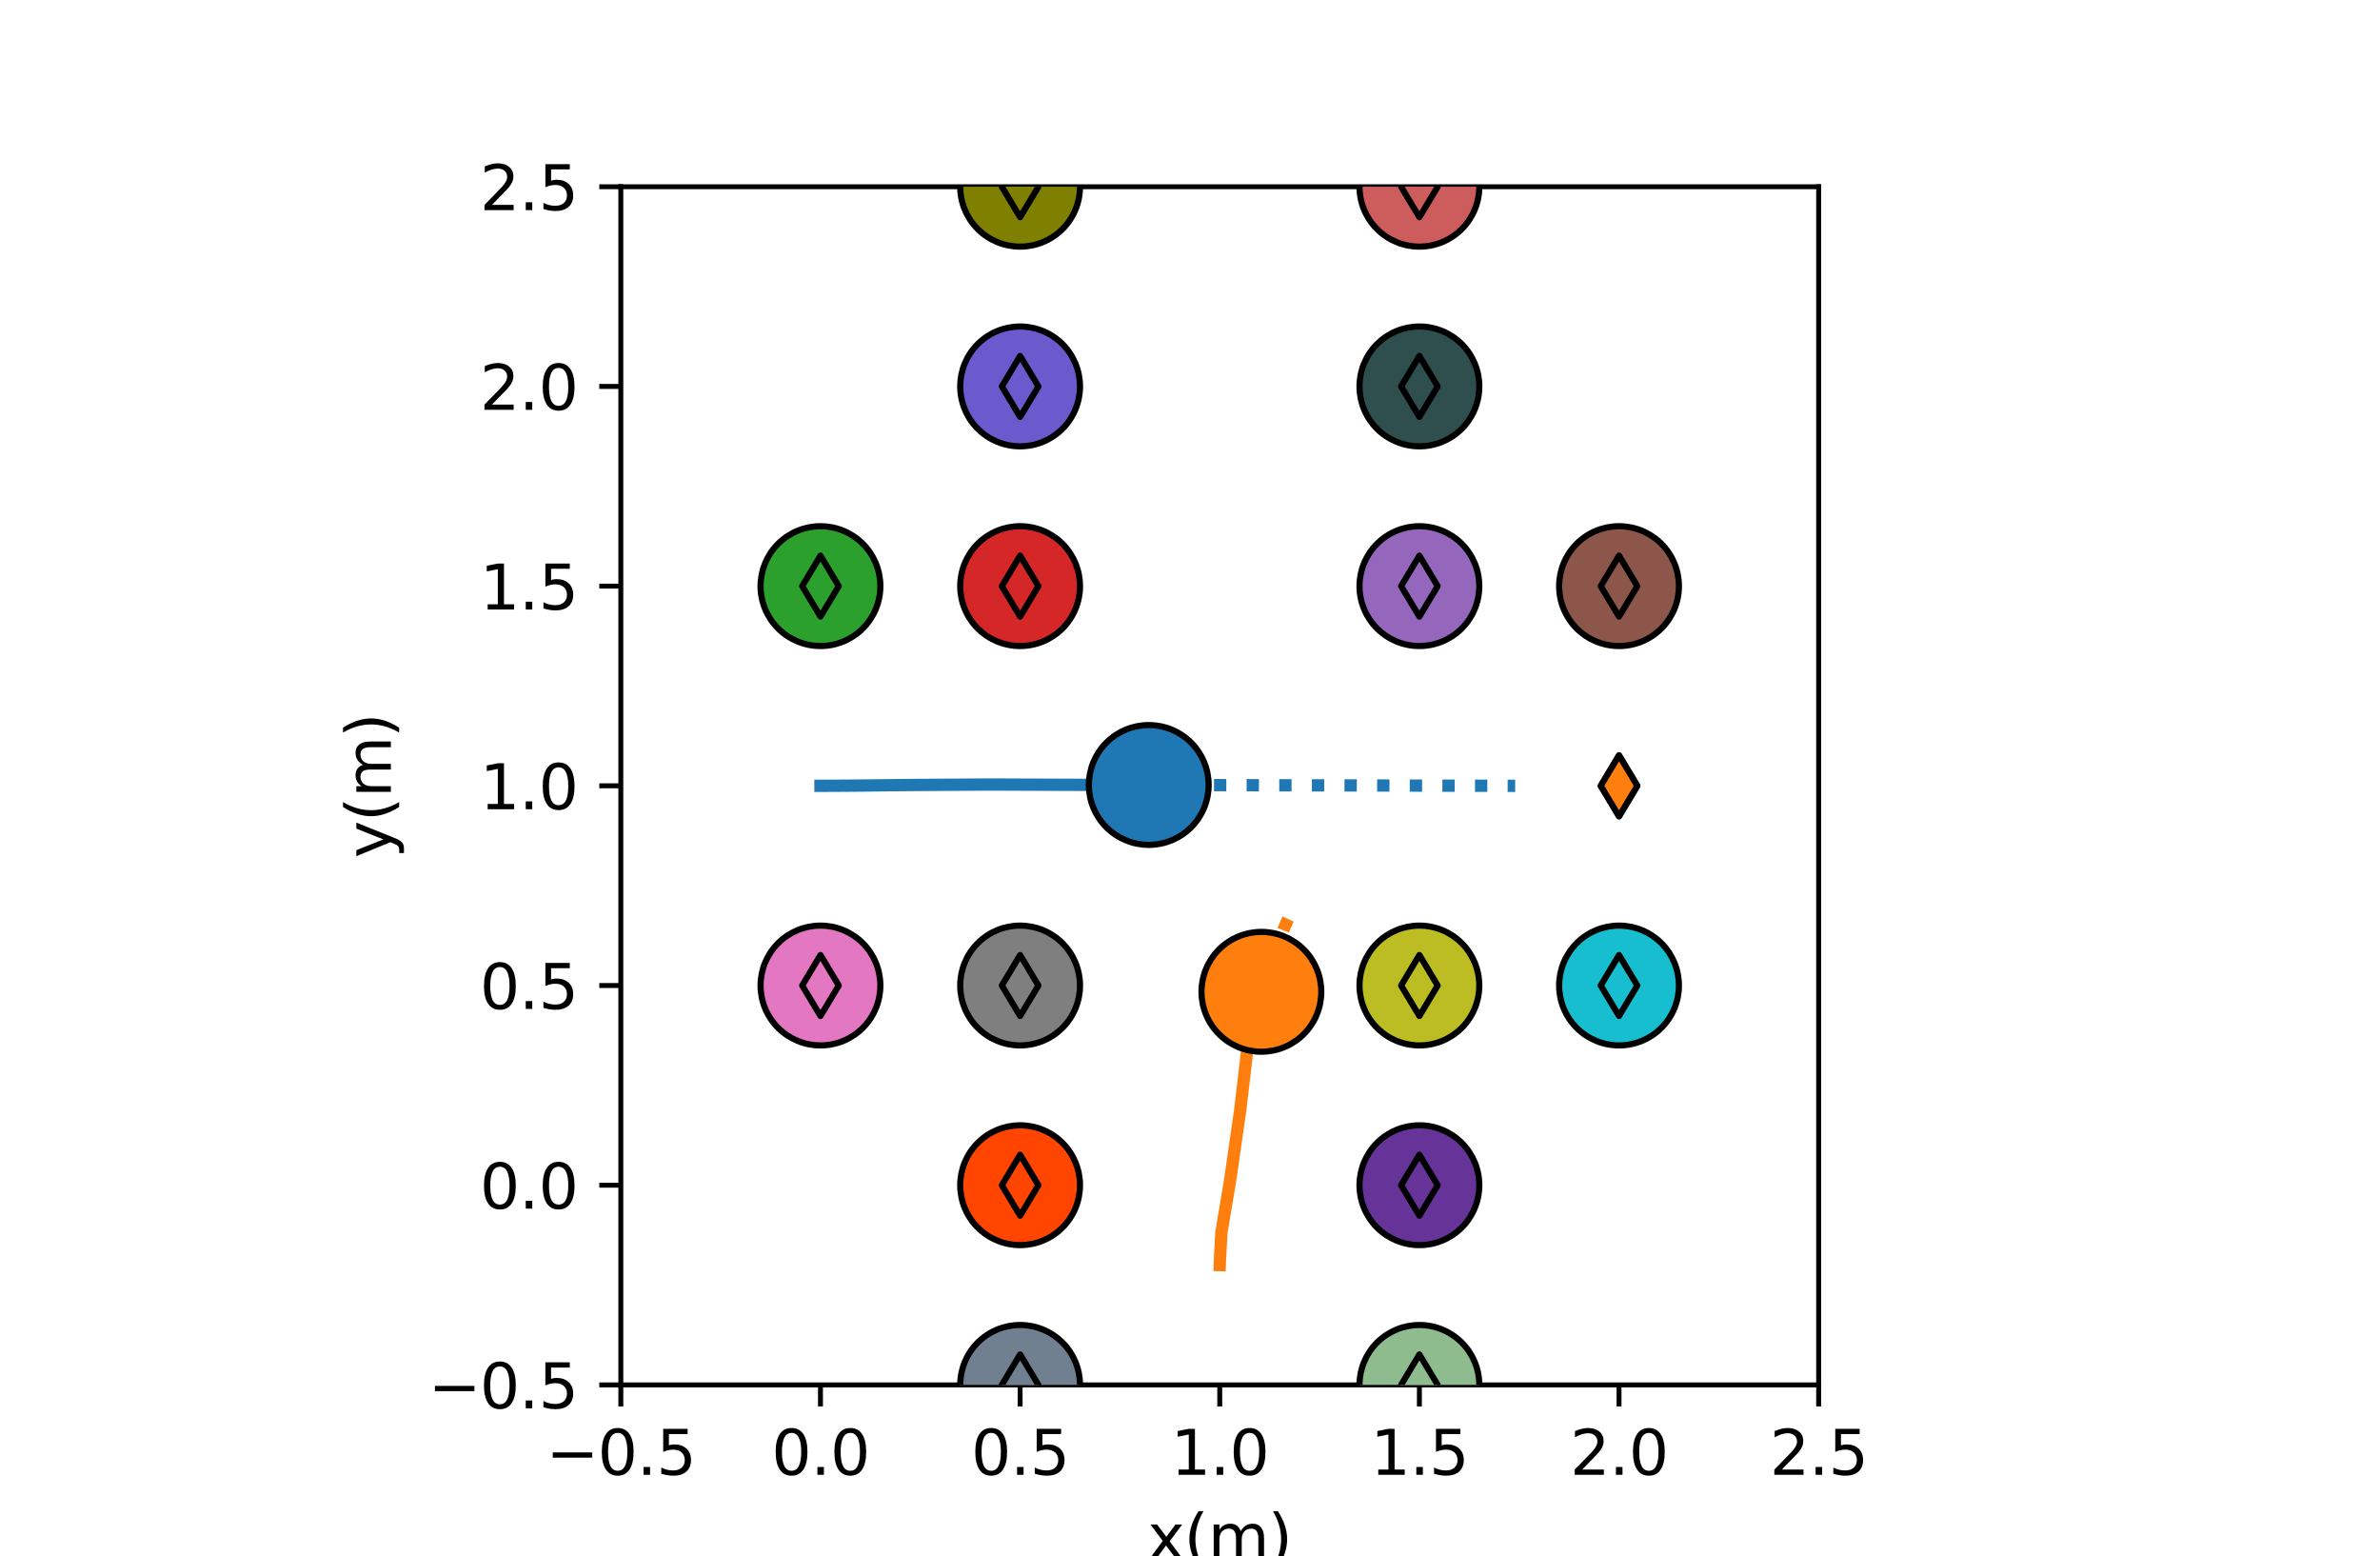 <?xml version="1.0" encoding="utf-8" standalone="no"?>
<!DOCTYPE svg PUBLIC "-//W3C//DTD SVG 1.1//EN"
  "http://www.w3.org/Graphics/SVG/1.1/DTD/svg11.dtd">
<svg xmlns:xlink="http://www.w3.org/1999/xlink" width="386.64pt" height="252.72pt" viewBox="0 0 386.64 252.72" xmlns="http://www.w3.org/2000/svg" version="1.1">
 <defs>
  <style type="text/css">*{stroke-linejoin: round; stroke-linecap: butt}</style>
 </defs>
 <g id="figure_1">
  <g id="patch_1">
   <path d="M 0 252.72 
L 386.64 252.72 
L 386.64 0 
L 0 0 
z
" style="fill: #ffffff"/>
  </g>
  <g id="axes_1">
   <g id="patch_2">
    <path d="M 100.856 224.921 
L 295.45 224.921 
L 295.45 30.326 
L 100.856 30.326 
z
" style="fill: #ffffff"/>
   </g>
   <g id="matplotlib.axis_1">
    <g id="xtick_1">
     <g id="line2d_1">
      <defs>
       <path id="m0cb7624e05" d="M 0 0 
L 0 3.5 
" style="stroke: #000000; stroke-width: 0.8"/>
      </defs>
      <g>
       <use xlink:href="#m0cb7624e05" x="100.856" y="224.921" style="stroke: #000000; stroke-width: 0.8"/>
      </g>
     </g>
     <g id="text_1">
      <!-- −0.5 -->
      <g transform="translate(88.714 239.519) scale(0.1 -0.1)">
       <defs>
        <path id="DejaVuSans-2212" d="M 678 2272 
L 4684 2272 
L 4684 1741 
L 678 1741 
L 678 2272 
z
" transform="scale(0.016)"/>
        <path id="DejaVuSans-30" d="M 2034 4250 
Q 1547 4250 1301 3770 
Q 1056 3291 1056 2328 
Q 1056 1369 1301 889 
Q 1547 409 2034 409 
Q 2525 409 2770 889 
Q 3016 1369 3016 2328 
Q 3016 3291 2770 3770 
Q 2525 4250 2034 4250 
z
M 2034 4750 
Q 2819 4750 3233 4129 
Q 3647 3509 3647 2328 
Q 3647 1150 3233 529 
Q 2819 -91 2034 -91 
Q 1250 -91 836 529 
Q 422 1150 422 2328 
Q 422 3509 836 4129 
Q 1250 4750 2034 4750 
z
" transform="scale(0.016)"/>
        <path id="DejaVuSans-2e" d="M 684 794 
L 1344 794 
L 1344 0 
L 684 0 
L 684 794 
z
" transform="scale(0.016)"/>
        <path id="DejaVuSans-35" d="M 691 4666 
L 3169 4666 
L 3169 4134 
L 1269 4134 
L 1269 2991 
Q 1406 3038 1543 3061 
Q 1681 3084 1819 3084 
Q 2600 3084 3056 2656 
Q 3513 2228 3513 1497 
Q 3513 744 3044 326 
Q 2575 -91 1722 -91 
Q 1428 -91 1123 -41 
Q 819 9 494 109 
L 494 744 
Q 775 591 1075 516 
Q 1375 441 1709 441 
Q 2250 441 2565 725 
Q 2881 1009 2881 1497 
Q 2881 1984 2565 2268 
Q 2250 2553 1709 2553 
Q 1456 2553 1204 2497 
Q 953 2441 691 2322 
L 691 4666 
z
" transform="scale(0.016)"/>
       </defs>
       <use xlink:href="#DejaVuSans-2212"/>
       <use xlink:href="#DejaVuSans-30" x="83.789"/>
       <use xlink:href="#DejaVuSans-2e" x="147.412"/>
       <use xlink:href="#DejaVuSans-35" x="179.199"/>
      </g>
     </g>
    </g>
    <g id="xtick_2">
     <g id="line2d_2">
      <g>
       <use xlink:href="#m0cb7624e05" x="133.288" y="224.921" style="stroke: #000000; stroke-width: 0.8"/>
      </g>
     </g>
     <g id="text_2">
      <!-- 0.0 -->
      <g transform="translate(125.337 239.519) scale(0.1 -0.1)">
       <use xlink:href="#DejaVuSans-30"/>
       <use xlink:href="#DejaVuSans-2e" x="63.623"/>
       <use xlink:href="#DejaVuSans-30" x="95.41"/>
      </g>
     </g>
    </g>
    <g id="xtick_3">
     <g id="line2d_3">
      <g>
       <use xlink:href="#m0cb7624e05" x="165.721" y="224.921" style="stroke: #000000; stroke-width: 0.8"/>
      </g>
     </g>
     <g id="text_3">
      <!-- 0.5 -->
      <g transform="translate(157.769 239.519) scale(0.1 -0.1)">
       <use xlink:href="#DejaVuSans-30"/>
       <use xlink:href="#DejaVuSans-2e" x="63.623"/>
       <use xlink:href="#DejaVuSans-35" x="95.41"/>
      </g>
     </g>
    </g>
    <g id="xtick_4">
     <g id="line2d_4">
      <g>
       <use xlink:href="#m0cb7624e05" x="198.153" y="224.921" style="stroke: #000000; stroke-width: 0.8"/>
      </g>
     </g>
     <g id="text_4">
      <!-- 1.0 -->
      <g transform="translate(190.201 239.519) scale(0.1 -0.1)">
       <defs>
        <path id="DejaVuSans-31" d="M 794 531 
L 1825 531 
L 1825 4091 
L 703 3866 
L 703 4441 
L 1819 4666 
L 2450 4666 
L 2450 531 
L 3481 531 
L 3481 0 
L 794 0 
L 794 531 
z
" transform="scale(0.016)"/>
       </defs>
       <use xlink:href="#DejaVuSans-31"/>
       <use xlink:href="#DejaVuSans-2e" x="63.623"/>
       <use xlink:href="#DejaVuSans-30" x="95.41"/>
      </g>
     </g>
    </g>
    <g id="xtick_5">
     <g id="line2d_5">
      <g>
       <use xlink:href="#m0cb7624e05" x="230.585" y="224.921" style="stroke: #000000; stroke-width: 0.8"/>
      </g>
     </g>
     <g id="text_5">
      <!-- 1.5 -->
      <g transform="translate(222.634 239.519) scale(0.1 -0.1)">
       <use xlink:href="#DejaVuSans-31"/>
       <use xlink:href="#DejaVuSans-2e" x="63.623"/>
       <use xlink:href="#DejaVuSans-35" x="95.41"/>
      </g>
     </g>
    </g>
    <g id="xtick_6">
     <g id="line2d_6">
      <g>
       <use xlink:href="#m0cb7624e05" x="263.018" y="224.921" style="stroke: #000000; stroke-width: 0.8"/>
      </g>
     </g>
     <g id="text_6">
      <!-- 2.0 -->
      <g transform="translate(255.066 239.519) scale(0.1 -0.1)">
       <defs>
        <path id="DejaVuSans-32" d="M 1228 531 
L 3431 531 
L 3431 0 
L 469 0 
L 469 531 
Q 828 903 1448 1529 
Q 2069 2156 2228 2338 
Q 2531 2678 2651 2914 
Q 2772 3150 2772 3378 
Q 2772 3750 2511 3984 
Q 2250 4219 1831 4219 
Q 1534 4219 1204 4116 
Q 875 4013 500 3803 
L 500 4441 
Q 881 4594 1212 4672 
Q 1544 4750 1819 4750 
Q 2544 4750 2975 4387 
Q 3406 4025 3406 3419 
Q 3406 3131 3298 2873 
Q 3191 2616 2906 2266 
Q 2828 2175 2409 1742 
Q 1991 1309 1228 531 
z
" transform="scale(0.016)"/>
       </defs>
       <use xlink:href="#DejaVuSans-32"/>
       <use xlink:href="#DejaVuSans-2e" x="63.623"/>
       <use xlink:href="#DejaVuSans-30" x="95.41"/>
      </g>
     </g>
    </g>
    <g id="xtick_7">
     <g id="line2d_7">
      <g>
       <use xlink:href="#m0cb7624e05" x="295.45" y="224.921" style="stroke: #000000; stroke-width: 0.8"/>
      </g>
     </g>
     <g id="text_7">
      <!-- 2.5 -->
      <g transform="translate(287.499 239.519) scale(0.1 -0.1)">
       <use xlink:href="#DejaVuSans-32"/>
       <use xlink:href="#DejaVuSans-2e" x="63.623"/>
       <use xlink:href="#DejaVuSans-35" x="95.41"/>
      </g>
     </g>
    </g>
    <g id="text_8">
     <!-- x(m) -->
     <g transform="translate(186.422 253.197) scale(0.1 -0.1)">
      <defs>
       <path id="DejaVuSans-78" d="M 3513 3500 
L 2247 1797 
L 3578 0 
L 2900 0 
L 1881 1375 
L 863 0 
L 184 0 
L 1544 1831 
L 300 3500 
L 978 3500 
L 1906 2253 
L 2834 3500 
L 3513 3500 
z
" transform="scale(0.016)"/>
       <path id="DejaVuSans-28" d="M 1984 4856 
Q 1566 4138 1362 3434 
Q 1159 2731 1159 2009 
Q 1159 1288 1364 580 
Q 1569 -128 1984 -844 
L 1484 -844 
Q 1016 -109 783 600 
Q 550 1309 550 2009 
Q 550 2706 781 3412 
Q 1013 4119 1484 4856 
L 1984 4856 
z
" transform="scale(0.016)"/>
       <path id="DejaVuSans-6d" d="M 3328 2828 
Q 3544 3216 3844 3400 
Q 4144 3584 4550 3584 
Q 5097 3584 5394 3201 
Q 5691 2819 5691 2113 
L 5691 0 
L 5113 0 
L 5113 2094 
Q 5113 2597 4934 2840 
Q 4756 3084 4391 3084 
Q 3944 3084 3684 2787 
Q 3425 2491 3425 1978 
L 3425 0 
L 2847 0 
L 2847 2094 
Q 2847 2600 2669 2842 
Q 2491 3084 2119 3084 
Q 1678 3084 1418 2786 
Q 1159 2488 1159 1978 
L 1159 0 
L 581 0 
L 581 3500 
L 1159 3500 
L 1159 2956 
Q 1356 3278 1631 3431 
Q 1906 3584 2284 3584 
Q 2666 3584 2933 3390 
Q 3200 3197 3328 2828 
z
" transform="scale(0.016)"/>
       <path id="DejaVuSans-29" d="M 513 4856 
L 1013 4856 
Q 1481 4119 1714 3412 
Q 1947 2706 1947 2009 
Q 1947 1309 1714 600 
Q 1481 -109 1013 -844 
L 513 -844 
Q 928 -128 1133 580 
Q 1338 1288 1338 2009 
Q 1338 2731 1133 3434 
Q 928 4138 513 4856 
z
" transform="scale(0.016)"/>
      </defs>
      <use xlink:href="#DejaVuSans-78"/>
      <use xlink:href="#DejaVuSans-28" x="59.18"/>
      <use xlink:href="#DejaVuSans-6d" x="98.193"/>
      <use xlink:href="#DejaVuSans-29" x="195.605"/>
     </g>
    </g>
   </g>
   <g id="matplotlib.axis_2">
    <g id="ytick_1">
     <g id="line2d_8">
      <defs>
       <path id="m3242545f0f" d="M 0 0 
L -3.5 0 
" style="stroke: #000000; stroke-width: 0.8"/>
      </defs>
      <g>
       <use xlink:href="#m3242545f0f" x="100.856" y="224.921" style="stroke: #000000; stroke-width: 0.8"/>
      </g>
     </g>
     <g id="text_9">
      <!-- −0.5 -->
      <g transform="translate(69.573 228.72) scale(0.1 -0.1)">
       <use xlink:href="#DejaVuSans-2212"/>
       <use xlink:href="#DejaVuSans-30" x="83.789"/>
       <use xlink:href="#DejaVuSans-2e" x="147.412"/>
       <use xlink:href="#DejaVuSans-35" x="179.199"/>
      </g>
     </g>
    </g>
    <g id="ytick_2">
     <g id="line2d_9">
      <g>
       <use xlink:href="#m3242545f0f" x="100.856" y="192.488" style="stroke: #000000; stroke-width: 0.8"/>
      </g>
     </g>
     <g id="text_10">
      <!-- 0.0 -->
      <g transform="translate(77.953 196.288) scale(0.1 -0.1)">
       <use xlink:href="#DejaVuSans-30"/>
       <use xlink:href="#DejaVuSans-2e" x="63.623"/>
       <use xlink:href="#DejaVuSans-30" x="95.41"/>
      </g>
     </g>
    </g>
    <g id="ytick_3">
     <g id="line2d_10">
      <g>
       <use xlink:href="#m3242545f0f" x="100.856" y="160.056" style="stroke: #000000; stroke-width: 0.8"/>
      </g>
     </g>
     <g id="text_11">
      <!-- 0.5 -->
      <g transform="translate(77.953 163.855) scale(0.1 -0.1)">
       <use xlink:href="#DejaVuSans-30"/>
       <use xlink:href="#DejaVuSans-2e" x="63.623"/>
       <use xlink:href="#DejaVuSans-35" x="95.41"/>
      </g>
     </g>
    </g>
    <g id="ytick_4">
     <g id="line2d_11">
      <g>
       <use xlink:href="#m3242545f0f" x="100.856" y="127.624" style="stroke: #000000; stroke-width: 0.8"/>
      </g>
     </g>
     <g id="text_12">
      <!-- 1.0 -->
      <g transform="translate(77.953 131.423) scale(0.1 -0.1)">
       <use xlink:href="#DejaVuSans-31"/>
       <use xlink:href="#DejaVuSans-2e" x="63.623"/>
       <use xlink:href="#DejaVuSans-30" x="95.41"/>
      </g>
     </g>
    </g>
    <g id="ytick_5">
     <g id="line2d_12">
      <g>
       <use xlink:href="#m3242545f0f" x="100.856" y="95.191" style="stroke: #000000; stroke-width: 0.8"/>
      </g>
     </g>
     <g id="text_13">
      <!-- 1.5 -->
      <g transform="translate(77.953 98.99) scale(0.1 -0.1)">
       <use xlink:href="#DejaVuSans-31"/>
       <use xlink:href="#DejaVuSans-2e" x="63.623"/>
       <use xlink:href="#DejaVuSans-35" x="95.41"/>
      </g>
     </g>
    </g>
    <g id="ytick_6">
     <g id="line2d_13">
      <g>
       <use xlink:href="#m3242545f0f" x="100.856" y="62.759" style="stroke: #000000; stroke-width: 0.8"/>
      </g>
     </g>
     <g id="text_14">
      <!-- 2.0 -->
      <g transform="translate(77.953 66.558) scale(0.1 -0.1)">
       <use xlink:href="#DejaVuSans-32"/>
       <use xlink:href="#DejaVuSans-2e" x="63.623"/>
       <use xlink:href="#DejaVuSans-30" x="95.41"/>
      </g>
     </g>
    </g>
    <g id="ytick_7">
     <g id="line2d_14">
      <g>
       <use xlink:href="#m3242545f0f" x="100.856" y="30.326" style="stroke: #000000; stroke-width: 0.8"/>
      </g>
     </g>
     <g id="text_15">
      <!-- 2.5 -->
      <g transform="translate(77.953 34.126) scale(0.1 -0.1)">
       <use xlink:href="#DejaVuSans-32"/>
       <use xlink:href="#DejaVuSans-2e" x="63.623"/>
       <use xlink:href="#DejaVuSans-35" x="95.41"/>
      </g>
     </g>
    </g>
    <g id="text_16">
     <!-- y(m) -->
     <g transform="translate(63.493 139.355) rotate(-90) scale(0.1 -0.1)">
      <defs>
       <path id="DejaVuSans-79" d="M 2059 -325 
Q 1816 -950 1584 -1140 
Q 1353 -1331 966 -1331 
L 506 -1331 
L 506 -850 
L 844 -850 
Q 1081 -850 1212 -737 
Q 1344 -625 1503 -206 
L 1606 56 
L 191 3500 
L 800 3500 
L 1894 763 
L 2988 3500 
L 3597 3500 
L 2059 -325 
z
" transform="scale(0.016)"/>
      </defs>
      <use xlink:href="#DejaVuSans-79"/>
      <use xlink:href="#DejaVuSans-28" x="59.18"/>
      <use xlink:href="#DejaVuSans-6d" x="98.193"/>
      <use xlink:href="#DejaVuSans-29" x="195.605"/>
     </g>
    </g>
   </g>
   <g id="line2d_15">
    <path d="M 186.62 127.486 
L 199.593 127.516 
L 212.475 127.546 
L 224.153 127.573 
L 231.61 127.591 
L 235.896 127.6 
L 238.914 127.607 
L 241.128 127.612 
L 242.823 127.616 
L 244.162 127.619 
L 245.247 127.622 
L 246.144 127.624 
L 246.144 127.624 
" clip-path="url(#p48cec2eb39)" style="fill: none; stroke-dasharray: 2,3.3; stroke-dashoffset: 0; stroke: #1f77b4; stroke-width: 2"/>
   </g>
   <g id="line2d_16">
    <path d="M 133.288 127.624 
L 133.288 127.624 
L 133.769 127.622 
L 138.573 127.594 
L 147.702 127.493 
L 160.674 127.412 
L 173.647 127.46 
L 186.62 127.486 
" clip-path="url(#p48cec2eb39)" style="fill: none; stroke: #1f77b4; stroke-width: 2; stroke-linecap: square"/>
   </g>
   <g id="line2d_17">
    <path d="M 204.918 161.077 
L 206.951 154.989 
L 207.832 152.754 
L 208.185 151.859 
L 208.502 151.022 
L 208.795 150.301 
L 209.051 149.71 
L 209.264 149.24 
L 209.427 148.88 
L 209.555 148.596 
L 209.659 148.365 
L 209.745 148.175 
L 209.745 148.175 
" clip-path="url(#p48cec2eb39)" style="fill: none; stroke-dasharray: 2,3.3; stroke-dashoffset: 0; stroke: #ff7f0e; stroke-width: 2"/>
   </g>
   <g id="line2d_18">
    <path d="M 198.153 205.461 
L 198.153 205.461 
L 198.165 204.981 
L 198.417 200.201 
L 199.877 191.454 
L 201.482 180.265 
L 202.738 169.561 
L 204.918 161.077 
" clip-path="url(#p48cec2eb39)" style="fill: none; stroke: #ff7f0e; stroke-width: 2; stroke-linecap: square"/>
   </g>
   <g id="line2d_19">
    <path d="M 133.288 95.191 
L 133.288 95.191 
L 133.288 95.191 
L 133.288 95.191 
L 133.288 95.191 
L 133.288 95.191 
L 133.288 95.191 
L 133.288 95.191 
L 133.288 95.191 
L 133.288 95.191 
L 133.288 95.191 
L 133.288 95.191 
L 133.288 95.191 
" clip-path="url(#p48cec2eb39)" style="fill: none; stroke-dasharray: 2,3.3; stroke-dashoffset: 0; stroke: #2ca02c; stroke-width: 2"/>
   </g>
   <g id="line2d_20">
    <path d="M 133.288 95.191 
L 133.288 95.191 
L 133.288 95.191 
L 133.288 95.191 
L 133.288 95.191 
L 133.288 95.191 
L 133.288 95.191 
L 133.288 95.191 
" clip-path="url(#p48cec2eb39)" style="fill: none; stroke: #2ca02c; stroke-width: 2; stroke-linecap: square"/>
   </g>
   <g id="line2d_21">
    <path d="M 165.72 95.191 
L 165.72 95.191 
L 165.72 95.191 
L 165.72 95.191 
L 165.72 95.191 
L 165.72 95.191 
L 165.72 95.191 
L 165.72 95.191 
L 165.72 95.191 
L 165.72 95.191 
L 165.72 95.191 
L 165.721 95.191 
L 165.721 95.191 
" clip-path="url(#p48cec2eb39)" style="fill: none; stroke-dasharray: 2,3.3; stroke-dashoffset: 0; stroke: #d62728; stroke-width: 2"/>
   </g>
   <g id="line2d_22">
    <path d="M 165.721 95.191 
L 165.721 95.191 
L 165.721 95.191 
L 165.721 95.191 
L 165.721 95.191 
L 165.721 95.191 
L 165.72 95.191 
L 165.72 95.191 
" clip-path="url(#p48cec2eb39)" style="fill: none; stroke: #d62728; stroke-width: 2; stroke-linecap: square"/>
   </g>
   <g id="line2d_23">
    <path d="M 230.585 95.191 
L 230.585 95.191 
L 230.586 95.191 
L 230.586 95.191 
L 230.586 95.191 
L 230.586 95.191 
L 230.586 95.191 
L 230.586 95.191 
L 230.586 95.191 
L 230.585 95.191 
L 230.585 95.191 
L 230.585 95.191 
L 230.585 95.191 
" clip-path="url(#p48cec2eb39)" style="fill: none; stroke-dasharray: 2,3.3; stroke-dashoffset: 0; stroke: #9467bd; stroke-width: 2"/>
   </g>
   <g id="line2d_24">
    <path d="M 230.585 95.191 
L 230.585 95.191 
L 230.585 95.191 
L 230.585 95.191 
L 230.585 95.191 
L 230.585 95.191 
L 230.585 95.191 
L 230.585 95.191 
" clip-path="url(#p48cec2eb39)" style="fill: none; stroke: #9467bd; stroke-width: 2; stroke-linecap: square"/>
   </g>
   <g id="line2d_25">
    <path d="M 263.018 95.191 
L 263.018 95.191 
L 263.018 95.191 
L 263.018 95.191 
L 263.018 95.191 
L 263.018 95.191 
L 263.018 95.191 
L 263.018 95.191 
L 263.018 95.191 
L 263.018 95.191 
L 263.018 95.191 
L 263.018 95.191 
L 263.018 95.191 
" clip-path="url(#p48cec2eb39)" style="fill: none; stroke-dasharray: 2,3.3; stroke-dashoffset: 0; stroke: #8c564b; stroke-width: 2"/>
   </g>
   <g id="line2d_26">
    <path d="M 263.018 95.191 
L 263.018 95.191 
L 263.018 95.191 
L 263.018 95.191 
L 263.018 95.191 
L 263.018 95.191 
L 263.018 95.191 
L 263.018 95.191 
" clip-path="url(#p48cec2eb39)" style="fill: none; stroke: #8c564b; stroke-width: 2; stroke-linecap: square"/>
   </g>
   <g id="line2d_27">
    <path d="M 133.288 160.056 
L 133.288 160.056 
L 133.288 160.056 
L 133.288 160.056 
L 133.288 160.056 
L 133.288 160.056 
L 133.288 160.056 
L 133.288 160.056 
L 133.288 160.056 
L 133.288 160.056 
L 133.288 160.056 
L 133.288 160.056 
L 133.288 160.056 
" clip-path="url(#p48cec2eb39)" style="fill: none; stroke-dasharray: 2,3.3; stroke-dashoffset: 0; stroke: #e377c2; stroke-width: 2"/>
   </g>
   <g id="line2d_28">
    <path d="M 133.288 160.056 
L 133.288 160.056 
L 133.288 160.056 
L 133.288 160.056 
L 133.288 160.056 
L 133.288 160.056 
L 133.288 160.056 
L 133.288 160.056 
" clip-path="url(#p48cec2eb39)" style="fill: none; stroke: #e377c2; stroke-width: 2; stroke-linecap: square"/>
   </g>
   <g id="line2d_29">
    <path d="M 165.72 160.056 
L 165.72 160.056 
L 165.72 160.056 
L 165.72 160.056 
L 165.72 160.056 
L 165.72 160.056 
L 165.72 160.056 
L 165.72 160.056 
L 165.72 160.056 
L 165.72 160.056 
L 165.72 160.056 
L 165.721 160.056 
L 165.721 160.056 
" clip-path="url(#p48cec2eb39)" style="fill: none; stroke-dasharray: 2,3.3; stroke-dashoffset: 0; stroke: #7f7f7f; stroke-width: 2"/>
   </g>
   <g id="line2d_30">
    <path d="M 165.721 160.056 
L 165.721 160.056 
L 165.721 160.056 
L 165.721 160.056 
L 165.721 160.056 
L 165.721 160.056 
L 165.721 160.056 
L 165.72 160.056 
" clip-path="url(#p48cec2eb39)" style="fill: none; stroke: #7f7f7f; stroke-width: 2; stroke-linecap: square"/>
   </g>
   <g id="line2d_31">
    <path d="M 230.585 160.056 
L 230.585 160.056 
L 230.585 160.056 
L 230.585 160.056 
L 230.585 160.056 
L 230.585 160.056 
L 230.585 160.056 
L 230.585 160.056 
L 230.585 160.056 
L 230.585 160.056 
L 230.585 160.056 
L 230.585 160.056 
L 230.585 160.056 
" clip-path="url(#p48cec2eb39)" style="fill: none; stroke-dasharray: 2,3.3; stroke-dashoffset: 0; stroke: #bcbd22; stroke-width: 2"/>
   </g>
   <g id="line2d_32">
    <path d="M 230.585 160.056 
L 230.585 160.056 
L 230.585 160.056 
L 230.585 160.056 
L 230.585 160.056 
L 230.585 160.056 
L 230.585 160.056 
L 230.585 160.056 
" clip-path="url(#p48cec2eb39)" style="fill: none; stroke: #bcbd22; stroke-width: 2; stroke-linecap: square"/>
   </g>
   <g id="line2d_33">
    <path d="M 263.018 160.056 
L 263.018 160.056 
L 263.018 160.056 
L 263.018 160.056 
L 263.018 160.056 
L 263.018 160.056 
L 263.018 160.056 
L 263.018 160.056 
L 263.018 160.056 
L 263.018 160.056 
L 263.018 160.056 
L 263.018 160.056 
L 263.018 160.056 
" clip-path="url(#p48cec2eb39)" style="fill: none; stroke-dasharray: 2,3.3; stroke-dashoffset: 0; stroke: #17becf; stroke-width: 2"/>
   </g>
   <g id="line2d_34">
    <path d="M 263.018 160.056 
L 263.018 160.056 
L 263.018 160.056 
L 263.018 160.056 
L 263.018 160.056 
L 263.018 160.056 
L 263.018 160.056 
L 263.018 160.056 
" clip-path="url(#p48cec2eb39)" style="fill: none; stroke: #17becf; stroke-width: 2; stroke-linecap: square"/>
   </g>
   <g id="line2d_35">
    <path d="M 230.585 62.759 
L 230.585 62.759 
L 230.585 62.759 
L 230.585 62.759 
L 230.585 62.759 
L 230.585 62.759 
L 230.585 62.759 
L 230.585 62.759 
L 230.585 62.759 
L 230.585 62.759 
L 230.585 62.759 
L 230.585 62.759 
L 230.585 62.759 
" clip-path="url(#p48cec2eb39)" style="fill: none; stroke-dasharray: 2,3.3; stroke-dashoffset: 0; stroke: #2f4f4f; stroke-width: 2"/>
   </g>
   <g id="line2d_36">
    <path d="M 230.585 62.759 
L 230.585 62.759 
L 230.585 62.759 
L 230.585 62.759 
L 230.585 62.759 
L 230.585 62.759 
L 230.585 62.759 
L 230.585 62.759 
" clip-path="url(#p48cec2eb39)" style="fill: none; stroke: #2f4f4f; stroke-width: 2; stroke-linecap: square"/>
   </g>
   <g id="line2d_37">
    <path d="M 230.585 30.327 
L 230.585 30.327 
L 230.585 30.327 
L 230.585 30.327 
L 230.585 30.327 
L 230.585 30.327 
L 230.585 30.327 
L 230.585 30.327 
L 230.585 30.327 
L 230.585 30.327 
L 230.585 30.327 
L 230.585 30.326 
L 230.585 30.326 
" clip-path="url(#p48cec2eb39)" style="fill: none; stroke-dasharray: 2,3.3; stroke-dashoffset: 0; stroke: #cd5c5c; stroke-width: 2"/>
   </g>
   <g id="line2d_38">
    <path d="M 230.585 30.326 
L 230.585 30.326 
L 230.585 30.326 
L 230.585 30.326 
L 230.585 30.327 
L 230.585 30.327 
L 230.585 30.327 
L 230.585 30.327 
" clip-path="url(#p48cec2eb39)" style="fill: none; stroke: #cd5c5c; stroke-width: 2; stroke-linecap: square"/>
   </g>
   <g id="line2d_39">
    <path clip-path="url(#p48cec2eb39)" style="fill: none; stroke-dasharray: 2,3.3; stroke-dashoffset: 0; stroke: #add8e6; stroke-width: 2"/>
   </g>
   <g id="line2d_40">
    <path clip-path="url(#p48cec2eb39)" style="fill: none; stroke: #add8e6; stroke-width: 2; stroke-linecap: square"/>
   </g>
   <g id="line2d_41">
    <path d="M 230.585 192.488 
L 230.585 192.488 
L 230.585 192.488 
L 230.585 192.488 
L 230.585 192.488 
L 230.585 192.488 
L 230.585 192.488 
L 230.585 192.488 
L 230.585 192.488 
L 230.585 192.488 
L 230.585 192.488 
L 230.585 192.488 
L 230.585 192.488 
" clip-path="url(#p48cec2eb39)" style="fill: none; stroke-dasharray: 2,3.3; stroke-dashoffset: 0; stroke: #663399; stroke-width: 2"/>
   </g>
   <g id="line2d_42">
    <path d="M 230.585 192.488 
L 230.585 192.488 
L 230.585 192.488 
L 230.585 192.488 
L 230.585 192.488 
L 230.585 192.488 
L 230.585 192.488 
L 230.585 192.488 
" clip-path="url(#p48cec2eb39)" style="fill: none; stroke: #663399; stroke-width: 2; stroke-linecap: square"/>
   </g>
   <g id="line2d_43">
    <path d="M 230.585 224.921 
L 230.585 224.921 
L 230.585 224.921 
L 230.585 224.921 
L 230.585 224.921 
L 230.585 224.921 
L 230.585 224.921 
L 230.585 224.921 
L 230.585 224.921 
L 230.585 224.921 
L 230.585 224.921 
L 230.585 224.921 
L 230.585 224.921 
" clip-path="url(#p48cec2eb39)" style="fill: none; stroke-dasharray: 2,3.3; stroke-dashoffset: 0; stroke: #8fbc8f; stroke-width: 2"/>
   </g>
   <g id="line2d_44">
    <path d="M 230.585 224.921 
L 230.585 224.921 
L 230.585 224.921 
L 230.585 224.921 
L 230.585 224.921 
L 230.585 224.921 
L 230.585 224.921 
L 230.585 224.921 
" clip-path="url(#p48cec2eb39)" style="fill: none; stroke: #8fbc8f; stroke-width: 2; stroke-linecap: square"/>
   </g>
   <g id="line2d_45">
    <path clip-path="url(#p48cec2eb39)" style="fill: none; stroke-dasharray: 2,3.3; stroke-dashoffset: 0; stroke: #00ced1; stroke-width: 2"/>
   </g>
   <g id="line2d_46">
    <path clip-path="url(#p48cec2eb39)" style="fill: none; stroke: #00ced1; stroke-width: 2; stroke-linecap: square"/>
   </g>
   <g id="line2d_47">
    <path d="M 165.721 62.759 
L 165.721 62.759 
L 165.721 62.759 
L 165.721 62.759 
L 165.721 62.759 
L 165.721 62.759 
L 165.721 62.759 
L 165.721 62.759 
L 165.721 62.759 
L 165.721 62.759 
L 165.721 62.759 
L 165.721 62.759 
L 165.721 62.759 
" clip-path="url(#p48cec2eb39)" style="fill: none; stroke-dasharray: 2,3.3; stroke-dashoffset: 0; stroke: #6a5acd; stroke-width: 2"/>
   </g>
   <g id="line2d_48">
    <path d="M 165.721 62.759 
L 165.721 62.759 
L 165.721 62.759 
L 165.721 62.759 
L 165.721 62.759 
L 165.721 62.759 
L 165.721 62.759 
L 165.721 62.759 
" clip-path="url(#p48cec2eb39)" style="fill: none; stroke: #6a5acd; stroke-width: 2; stroke-linecap: square"/>
   </g>
   <g id="line2d_49">
    <path d="M 165.721 30.326 
L 165.721 30.326 
L 165.721 30.326 
L 165.721 30.326 
L 165.721 30.326 
L 165.721 30.326 
L 165.721 30.326 
L 165.721 30.326 
L 165.721 30.326 
L 165.721 30.326 
L 165.721 30.326 
L 165.721 30.326 
L 165.721 30.326 
" clip-path="url(#p48cec2eb39)" style="fill: none; stroke-dasharray: 2,3.3; stroke-dashoffset: 0; stroke: #808000; stroke-width: 2"/>
   </g>
   <g id="line2d_50">
    <path d="M 165.721 30.326 
L 165.721 30.326 
L 165.721 30.326 
L 165.721 30.326 
L 165.721 30.326 
L 165.721 30.326 
L 165.721 30.326 
L 165.721 30.326 
" clip-path="url(#p48cec2eb39)" style="fill: none; stroke: #808000; stroke-width: 2; stroke-linecap: square"/>
   </g>
   <g id="line2d_51">
    <path clip-path="url(#p48cec2eb39)" style="fill: none; stroke-dasharray: 2,3.3; stroke-dashoffset: 0; stroke: #a0522d; stroke-width: 2"/>
   </g>
   <g id="line2d_52">
    <path clip-path="url(#p48cec2eb39)" style="fill: none; stroke: #a0522d; stroke-width: 2; stroke-linecap: square"/>
   </g>
   <g id="line2d_53">
    <path d="M 165.721 192.489 
L 165.721 192.489 
L 165.721 192.489 
L 165.721 192.489 
L 165.721 192.489 
L 165.721 192.489 
L 165.721 192.489 
L 165.721 192.489 
L 165.721 192.489 
L 165.721 192.489 
L 165.721 192.489 
L 165.721 192.489 
L 165.721 192.489 
" clip-path="url(#p48cec2eb39)" style="fill: none; stroke-dasharray: 2,3.3; stroke-dashoffset: 0; stroke: #ff4500; stroke-width: 2"/>
   </g>
   <g id="line2d_54">
    <path d="M 165.721 192.488 
L 165.721 192.488 
L 165.721 192.488 
L 165.721 192.488 
L 165.721 192.488 
L 165.721 192.489 
L 165.721 192.489 
L 165.721 192.489 
" clip-path="url(#p48cec2eb39)" style="fill: none; stroke: #ff4500; stroke-width: 2; stroke-linecap: square"/>
   </g>
   <g id="line2d_55">
    <path d="M 165.721 224.921 
L 165.721 224.921 
L 165.721 224.921 
L 165.721 224.921 
L 165.721 224.921 
L 165.721 224.921 
L 165.721 224.921 
L 165.721 224.921 
L 165.721 224.921 
L 165.721 224.921 
L 165.721 224.921 
L 165.721 224.921 
L 165.721 224.921 
" clip-path="url(#p48cec2eb39)" style="fill: none; stroke-dasharray: 2,3.3; stroke-dashoffset: 0; stroke: #708090; stroke-width: 2"/>
   </g>
   <g id="line2d_56">
    <path d="M 165.721 224.921 
L 165.721 224.921 
L 165.721 224.921 
L 165.721 224.921 
L 165.721 224.921 
L 165.721 224.921 
L 165.721 224.921 
L 165.721 224.921 
" clip-path="url(#p48cec2eb39)" style="fill: none; stroke: #708090; stroke-width: 2; stroke-linecap: square"/>
   </g>
   <g id="line2d_57">
    <path clip-path="url(#p48cec2eb39)" style="fill: none; stroke-dasharray: 2,3.3; stroke-dashoffset: 0; stroke: #bdb76b; stroke-width: 2"/>
   </g>
   <g id="line2d_58">
    <path clip-path="url(#p48cec2eb39)" style="fill: none; stroke: #bdb76b; stroke-width: 2; stroke-linecap: square"/>
   </g>
   <g id="patch_3">
    <path d="M 100.856 224.921 
L 100.856 30.326 
" style="fill: none; stroke: #000000; stroke-width: 0.8; stroke-linejoin: miter; stroke-linecap: square"/>
   </g>
   <g id="patch_4">
    <path d="M 295.45 224.921 
L 295.45 30.326 
" style="fill: none; stroke: #000000; stroke-width: 0.8; stroke-linejoin: miter; stroke-linecap: square"/>
   </g>
   <g id="patch_5">
    <path d="M 100.856 224.921 
L 295.45 224.921 
" style="fill: none; stroke: #000000; stroke-width: 0.8; stroke-linejoin: miter; stroke-linecap: square"/>
   </g>
   <g id="patch_6">
    <path d="M 100.856 30.326 
L 295.45 30.326 
" style="fill: none; stroke: #000000; stroke-width: 0.8; stroke-linejoin: miter; stroke-linecap: square"/>
   </g>
   <g id="patch_7">
    <path d="M 186.62 137.216 
C 189.2 137.216 191.675 136.191 193.5 134.366 
C 195.324 132.542 196.35 130.067 196.35 127.486 
C 196.35 124.906 195.324 122.431 193.5 120.606 
C 191.675 118.782 189.2 117.757 186.62 117.757 
C 184.04 117.757 181.565 118.782 179.74 120.606 
C 177.915 122.431 176.89 124.906 176.89 127.486 
C 176.89 130.067 177.915 132.542 179.74 134.366 
C 181.565 136.191 184.04 137.216 186.62 137.216 
z
" clip-path="url(#p48cec2eb39)" style="fill: #1f77b4; stroke: #000000; stroke-linejoin: miter"/>
   </g>
   <g id="patch_8">
    <path d="M 204.918 170.807 
C 207.498 170.807 209.973 169.782 211.798 167.957 
C 213.622 166.132 214.648 163.657 214.648 161.077 
C 214.648 158.497 213.622 156.022 211.798 154.197 
C 209.973 152.373 207.498 151.347 204.918 151.347 
C 202.337 151.347 199.862 152.373 198.038 154.197 
C 196.213 156.022 195.188 158.497 195.188 161.077 
C 195.188 163.657 196.213 166.132 198.038 167.957 
C 199.862 169.782 202.337 170.807 204.918 170.807 
z
" clip-path="url(#p48cec2eb39)" style="fill: #ff7f0e; stroke: #000000; stroke-linejoin: miter"/>
   </g>
   <g id="patch_9">
    <path d="M 133.288 104.921 
C 135.869 104.921 138.344 103.896 140.168 102.071 
C 141.993 100.247 143.018 97.772 143.018 95.191 
C 143.018 92.611 141.993 90.136 140.168 88.311 
C 138.344 86.487 135.869 85.461 133.288 85.461 
C 130.708 85.461 128.233 86.487 126.408 88.311 
C 124.584 90.136 123.558 92.611 123.558 95.191 
C 123.558 97.772 124.584 100.247 126.408 102.071 
C 128.233 103.896 130.708 104.921 133.288 104.921 
z
" clip-path="url(#p48cec2eb39)" style="fill: #2ca02c; stroke: #000000; stroke-linejoin: miter"/>
   </g>
   <g id="patch_10">
    <path d="M 165.72 104.921 
C 168.301 104.921 170.776 103.896 172.6 102.071 
C 174.425 100.246 175.45 97.771 175.45 95.191 
C 175.45 92.611 174.425 90.136 172.6 88.311 
C 170.776 86.487 168.301 85.461 165.72 85.461 
C 163.14 85.461 160.665 86.487 158.84 88.311 
C 157.016 90.136 155.991 92.611 155.991 95.191 
C 155.991 97.771 157.016 100.246 158.84 102.071 
C 160.665 103.896 163.14 104.921 165.72 104.921 
z
" clip-path="url(#p48cec2eb39)" style="fill: #d62728; stroke: #000000; stroke-linejoin: miter"/>
   </g>
   <g id="patch_11">
    <path d="M 230.585 104.921 
C 233.166 104.921 235.641 103.896 237.465 102.071 
C 239.29 100.247 240.315 97.772 240.315 95.191 
C 240.315 92.611 239.29 90.136 237.465 88.311 
C 235.641 86.487 233.166 85.462 230.585 85.462 
C 228.005 85.462 225.53 86.487 223.706 88.311 
C 221.881 90.136 220.856 92.611 220.856 95.191 
C 220.856 97.772 221.881 100.247 223.706 102.071 
C 225.53 103.896 228.005 104.921 230.585 104.921 
z
" clip-path="url(#p48cec2eb39)" style="fill: #9467bd; stroke: #000000; stroke-linejoin: miter"/>
   </g>
   <g id="patch_12">
    <path d="M 263.018 104.921 
C 265.598 104.921 268.073 103.896 269.898 102.071 
C 271.722 100.247 272.748 97.772 272.748 95.191 
C 272.748 92.611 271.722 90.136 269.898 88.311 
C 268.073 86.487 265.598 85.461 263.018 85.461 
C 260.437 85.461 257.962 86.487 256.138 88.311 
C 254.313 90.136 253.288 92.611 253.288 95.191 
C 253.288 97.772 254.313 100.247 256.138 102.071 
C 257.962 103.896 260.437 104.921 263.018 104.921 
z
" clip-path="url(#p48cec2eb39)" style="fill: #8c564b; stroke: #000000; stroke-linejoin: miter"/>
   </g>
   <g id="patch_13">
    <path d="M 133.288 169.786 
C 135.869 169.786 138.344 168.761 140.168 166.936 
C 141.993 165.111 143.018 162.636 143.018 160.056 
C 143.018 157.476 141.993 155.001 140.168 153.176 
C 138.344 151.351 135.869 150.326 133.288 150.326 
C 130.708 150.326 128.233 151.351 126.408 153.176 
C 124.584 155.001 123.558 157.476 123.558 160.056 
C 123.558 162.636 124.584 165.111 126.408 166.936 
C 128.233 168.761 130.708 169.786 133.288 169.786 
z
" clip-path="url(#p48cec2eb39)" style="fill: #e377c2; stroke: #000000; stroke-linejoin: miter"/>
   </g>
   <g id="patch_14">
    <path d="M 165.72 169.785 
C 168.301 169.785 170.776 168.76 172.6 166.936 
C 174.425 165.111 175.45 162.636 175.45 160.056 
C 175.45 157.475 174.425 155 172.6 153.176 
C 170.776 151.351 168.301 150.326 165.72 150.326 
C 163.14 150.326 160.665 151.351 158.841 153.176 
C 157.016 155 155.991 157.475 155.991 160.056 
C 155.991 162.636 157.016 165.111 158.841 166.936 
C 160.665 168.76 163.14 169.785 165.72 169.785 
z
" clip-path="url(#p48cec2eb39)" style="fill: #7f7f7f; stroke: #000000; stroke-linejoin: miter"/>
   </g>
   <g id="patch_15">
    <path d="M 230.585 169.786 
C 233.166 169.786 235.641 168.76 237.465 166.936 
C 239.29 165.111 240.315 162.636 240.315 160.056 
C 240.315 157.476 239.29 155.001 237.465 153.176 
C 235.641 151.351 233.166 150.326 230.585 150.326 
C 228.005 150.326 225.53 151.351 223.706 153.176 
C 221.881 155.001 220.856 157.476 220.856 160.056 
C 220.856 162.636 221.881 165.111 223.706 166.936 
C 225.53 168.76 228.005 169.786 230.585 169.786 
z
" clip-path="url(#p48cec2eb39)" style="fill: #bcbd22; stroke: #000000; stroke-linejoin: miter"/>
   </g>
   <g id="patch_16">
    <path d="M 263.018 169.786 
C 265.598 169.786 268.073 168.761 269.898 166.936 
C 271.722 165.111 272.748 162.636 272.748 160.056 
C 272.748 157.476 271.722 155.001 269.898 153.176 
C 268.073 151.352 265.598 150.326 263.018 150.326 
C 260.437 150.326 257.962 151.352 256.138 153.176 
C 254.313 155.001 253.288 157.476 253.288 160.056 
C 253.288 162.636 254.313 165.111 256.138 166.936 
C 257.962 168.761 260.437 169.786 263.018 169.786 
z
" clip-path="url(#p48cec2eb39)" style="fill: #17becf; stroke: #000000; stroke-linejoin: miter"/>
   </g>
   <g id="patch_17">
    <path d="M 230.585 72.488 
C 233.166 72.488 235.641 71.463 237.465 69.639 
C 239.29 67.814 240.315 65.339 240.315 62.759 
C 240.315 60.178 239.29 57.703 237.465 55.879 
C 235.641 54.054 233.166 53.029 230.585 53.029 
C 228.005 53.029 225.53 54.054 223.705 55.879 
C 221.881 57.703 220.856 60.178 220.856 62.759 
C 220.856 65.339 221.881 67.814 223.705 69.639 
C 225.53 71.463 228.005 72.488 230.585 72.488 
z
" clip-path="url(#p48cec2eb39)" style="fill: #2f4f4f; stroke: #000000; stroke-linejoin: miter"/>
   </g>
   <g id="patch_18">
    <path d="M 230.585 40.056 
C 233.166 40.056 235.641 39.031 237.465 37.207 
C 239.29 35.382 240.315 32.907 240.315 30.327 
C 240.315 27.746 239.29 25.271 237.465 23.447 
C 235.641 21.622 233.166 20.597 230.585 20.597 
C 228.005 20.597 225.53 21.622 223.705 23.447 
C 221.881 25.271 220.856 27.746 220.856 30.327 
C 220.856 32.907 221.881 35.382 223.705 37.207 
C 225.53 39.031 228.005 40.056 230.585 40.056 
z
" clip-path="url(#p48cec2eb39)" style="fill: #cd5c5c; stroke: #000000; stroke-linejoin: miter"/>
   </g>
   <g id="patch_19">
    <path d="M 230.585 7.624 
C 233.166 7.624 235.641 6.599 237.465 4.774 
C 239.29 2.949 240.315 0.474 240.315 -2.106 
C 240.315 -4.686 239.29 -7.161 237.465 -8.986 
C 235.641 -10.811 233.166 -11.836 230.585 -11.836 
C 228.005 -11.836 225.53 -10.811 223.705 -8.986 
C 221.881 -7.161 220.856 -4.686 220.856 -2.106 
C 220.856 0.474 221.881 2.949 223.705 4.774 
C 225.53 6.599 228.005 7.624 230.585 7.624 
z
" clip-path="url(#p48cec2eb39)" style="fill: #add8e6; stroke: #000000; stroke-linejoin: miter"/>
   </g>
   <g id="patch_20">
    <path d="M 230.585 202.218 
C 233.166 202.218 235.641 201.193 237.465 199.368 
C 239.29 197.544 240.315 195.069 240.315 192.488 
C 240.315 189.908 239.29 187.433 237.465 185.608 
C 235.641 183.784 233.166 182.759 230.585 182.759 
C 228.005 182.759 225.53 183.784 223.705 185.608 
C 221.881 187.433 220.856 189.908 220.856 192.488 
C 220.856 195.069 221.881 197.544 223.705 199.368 
C 225.53 201.193 228.005 202.218 230.585 202.218 
z
" clip-path="url(#p48cec2eb39)" style="fill: #663399; stroke: #000000; stroke-linejoin: miter"/>
   </g>
   <g id="patch_21">
    <path d="M 230.585 234.651 
C 233.166 234.651 235.641 233.625 237.465 231.801 
C 239.29 229.976 240.315 227.501 240.315 224.921 
C 240.315 222.341 239.29 219.866 237.465 218.041 
C 235.641 216.216 233.166 215.191 230.585 215.191 
C 228.005 215.191 225.53 216.216 223.705 218.041 
C 221.881 219.866 220.856 222.341 220.856 224.921 
C 220.856 227.501 221.881 229.976 223.705 231.801 
C 225.53 233.625 228.005 234.651 230.585 234.651 
z
" clip-path="url(#p48cec2eb39)" style="fill: #8fbc8f; stroke: #000000; stroke-linejoin: miter"/>
   </g>
   <g id="patch_22">
    <path d="M 230.586 267.083 
C 233.166 267.083 235.641 266.058 237.465 264.233 
C 239.29 262.409 240.315 259.934 240.315 257.353 
C 240.315 254.773 239.29 252.298 237.465 250.473 
C 235.641 248.649 233.166 247.623 230.586 247.623 
C 228.005 247.623 225.53 248.649 223.706 250.473 
C 221.881 252.298 220.856 254.773 220.856 257.353 
C 220.856 259.934 221.881 262.409 223.706 264.233 
C 225.53 266.058 228.005 267.083 230.586 267.083 
z
" clip-path="url(#p48cec2eb39)" style="fill: #00ced1; stroke: #000000; stroke-linejoin: miter"/>
   </g>
   <g id="patch_23">
    <path d="M 165.721 72.488 
C 168.301 72.488 170.776 71.463 172.601 69.639 
C 174.425 67.814 175.45 65.339 175.45 62.759 
C 175.45 60.178 174.425 57.703 172.601 55.879 
C 170.776 54.054 168.301 53.029 165.721 53.029 
C 163.14 53.029 160.665 54.054 158.841 55.879 
C 157.016 57.703 155.991 60.178 155.991 62.759 
C 155.991 65.339 157.016 67.814 158.841 69.639 
C 160.665 71.463 163.14 72.488 165.721 72.488 
z
" clip-path="url(#p48cec2eb39)" style="fill: #6a5acd; stroke: #000000; stroke-linejoin: miter"/>
   </g>
   <g id="patch_24">
    <path d="M 165.721 40.056 
C 168.301 40.056 170.776 39.031 172.601 37.206 
C 174.425 35.382 175.45 32.907 175.45 30.326 
C 175.45 27.746 174.425 25.271 172.601 23.446 
C 170.776 21.622 168.301 20.597 165.721 20.597 
C 163.14 20.597 160.665 21.622 158.841 23.446 
C 157.016 25.271 155.991 27.746 155.991 30.326 
C 155.991 32.907 157.016 35.382 158.841 37.206 
C 160.665 39.031 163.14 40.056 165.721 40.056 
z
" clip-path="url(#p48cec2eb39)" style="fill: #808000; stroke: #000000; stroke-linejoin: miter"/>
   </g>
   <g id="patch_25">
    <path d="M 165.721 7.624 
C 168.301 7.624 170.776 6.599 172.601 4.774 
C 174.425 2.949 175.45 0.474 175.45 -2.106 
C 175.45 -4.686 174.425 -7.161 172.601 -8.986 
C 170.776 -10.811 168.301 -11.836 165.721 -11.836 
C 163.14 -11.836 160.665 -10.811 158.841 -8.986 
C 157.016 -7.161 155.991 -4.686 155.991 -2.106 
C 155.991 0.474 157.016 2.949 158.841 4.774 
C 160.665 6.599 163.14 7.624 165.721 7.624 
z
" clip-path="url(#p48cec2eb39)" style="fill: #a0522d; stroke: #000000; stroke-linejoin: miter"/>
   </g>
   <g id="patch_26">
    <path d="M 165.721 202.218 
C 168.301 202.218 170.776 201.193 172.601 199.369 
C 174.425 197.544 175.45 195.069 175.45 192.489 
C 175.45 189.908 174.425 187.433 172.601 185.609 
C 170.776 183.784 168.301 182.759 165.721 182.759 
C 163.14 182.759 160.665 183.784 158.841 185.609 
C 157.016 187.433 155.991 189.908 155.991 192.489 
C 155.991 195.069 157.016 197.544 158.841 199.369 
C 160.665 201.193 163.14 202.218 165.721 202.218 
z
" clip-path="url(#p48cec2eb39)" style="fill: #ff4500; stroke: #000000; stroke-linejoin: miter"/>
   </g>
   <g id="patch_27">
    <path d="M 165.721 234.651 
C 168.301 234.651 170.776 233.625 172.601 231.801 
C 174.425 229.976 175.45 227.501 175.45 224.921 
C 175.45 222.34 174.425 219.865 172.601 218.041 
C 170.776 216.216 168.301 215.191 165.721 215.191 
C 163.14 215.191 160.665 216.216 158.841 218.041 
C 157.016 219.865 155.991 222.34 155.991 224.921 
C 155.991 227.501 157.016 229.976 158.841 231.801 
C 160.665 233.625 163.14 234.651 165.721 234.651 
z
" clip-path="url(#p48cec2eb39)" style="fill: #708090; stroke: #000000; stroke-linejoin: miter"/>
   </g>
   <g id="patch_28">
    <path d="M 165.72 267.083 
C 168.301 267.083 170.776 266.058 172.6 264.233 
C 174.425 262.409 175.45 259.934 175.45 257.353 
C 175.45 254.773 174.425 252.298 172.6 250.473 
C 170.776 248.649 168.301 247.623 165.72 247.623 
C 163.14 247.623 160.665 248.649 158.84 250.473 
C 157.016 252.298 155.991 254.773 155.991 257.353 
C 155.991 259.934 157.016 262.409 158.84 264.233 
C 160.665 266.058 163.14 267.083 165.72 267.083 
z
" clip-path="url(#p48cec2eb39)" style="fill: #bdb76b; stroke: #000000; stroke-linejoin: miter"/>
   </g>
   <g id="line2d_59">
    <path d="M 263.018 127.624 
" clip-path="url(#p48cec2eb39)" style="fill: none; stroke: #1f77b4; stroke-width: 1.5; stroke-linecap: square"/>
    <defs>
     <path id="mf710e7f56e" d="M 0 4.95 
L 2.97 0 
L 0 -4.95 
L -2.97 0 
z
" style="stroke: #000000; stroke-linejoin: miter"/>
    </defs>
    <g clip-path="url(#p48cec2eb39)">
     <use xlink:href="#mf710e7f56e" x="263.018" y="127.624" style="fill: #1f77b4; stroke: #000000; stroke-linejoin: miter"/>
    </g>
   </g>
   <g id="line2d_60">
    <path d="M 263.018 127.624 
" clip-path="url(#p48cec2eb39)" style="fill: none; stroke: #ff7f0e; stroke-width: 1.5; stroke-linecap: square"/>
    <defs>
     <path id="mea48d6c874" d="M 0 4.95 
L 2.97 0 
L 0 -4.95 
L -2.97 0 
z
" style="stroke: #000000; stroke-linejoin: miter"/>
    </defs>
    <g clip-path="url(#p48cec2eb39)">
     <use xlink:href="#mea48d6c874" x="263.018" y="127.624" style="fill: #ff7f0e; stroke: #000000; stroke-linejoin: miter"/>
    </g>
   </g>
   <g id="line2d_61">
    <path d="M 133.288 95.191 
" clip-path="url(#p48cec2eb39)" style="fill: none; stroke: #2ca02c; stroke-width: 1.5; stroke-linecap: square"/>
    <defs>
     <path id="m47f0fa4c9f" d="M 0 4.95 
L 2.97 0 
L 0 -4.95 
L -2.97 0 
z
" style="stroke: #000000; stroke-linejoin: miter"/>
    </defs>
    <g clip-path="url(#p48cec2eb39)">
     <use xlink:href="#m47f0fa4c9f" x="133.288" y="95.191" style="fill: #2ca02c; stroke: #000000; stroke-linejoin: miter"/>
    </g>
   </g>
   <g id="line2d_62">
    <path d="M 165.721 95.191 
" clip-path="url(#p48cec2eb39)" style="fill: none; stroke: #d62728; stroke-width: 1.5; stroke-linecap: square"/>
    <defs>
     <path id="m6b6b78670f" d="M 0 4.95 
L 2.97 0 
L 0 -4.95 
L -2.97 0 
z
" style="stroke: #000000; stroke-linejoin: miter"/>
    </defs>
    <g clip-path="url(#p48cec2eb39)">
     <use xlink:href="#m6b6b78670f" x="165.721" y="95.191" style="fill: #d62728; stroke: #000000; stroke-linejoin: miter"/>
    </g>
   </g>
   <g id="line2d_63">
    <path d="M 230.585 95.191 
" clip-path="url(#p48cec2eb39)" style="fill: none; stroke: #9467bd; stroke-width: 1.5; stroke-linecap: square"/>
    <defs>
     <path id="me7719b37ff" d="M 0 4.95 
L 2.97 0 
L 0 -4.95 
L -2.97 0 
z
" style="stroke: #000000; stroke-linejoin: miter"/>
    </defs>
    <g clip-path="url(#p48cec2eb39)">
     <use xlink:href="#me7719b37ff" x="230.585" y="95.191" style="fill: #9467bd; stroke: #000000; stroke-linejoin: miter"/>
    </g>
   </g>
   <g id="line2d_64">
    <path d="M 263.018 95.191 
" clip-path="url(#p48cec2eb39)" style="fill: none; stroke: #8c564b; stroke-width: 1.5; stroke-linecap: square"/>
    <defs>
     <path id="m3f74fe3107" d="M 0 4.95 
L 2.97 0 
L 0 -4.95 
L -2.97 0 
z
" style="stroke: #000000; stroke-linejoin: miter"/>
    </defs>
    <g clip-path="url(#p48cec2eb39)">
     <use xlink:href="#m3f74fe3107" x="263.018" y="95.191" style="fill: #8c564b; stroke: #000000; stroke-linejoin: miter"/>
    </g>
   </g>
   <g id="line2d_65">
    <path d="M 133.288 160.056 
" clip-path="url(#p48cec2eb39)" style="fill: none; stroke: #e377c2; stroke-width: 1.5; stroke-linecap: square"/>
    <defs>
     <path id="mdc4205ef5c" d="M 0 4.95 
L 2.97 0 
L 0 -4.95 
L -2.97 0 
z
" style="stroke: #000000; stroke-linejoin: miter"/>
    </defs>
    <g clip-path="url(#p48cec2eb39)">
     <use xlink:href="#mdc4205ef5c" x="133.288" y="160.056" style="fill: #e377c2; stroke: #000000; stroke-linejoin: miter"/>
    </g>
   </g>
   <g id="line2d_66">
    <path d="M 165.721 160.056 
" clip-path="url(#p48cec2eb39)" style="fill: none; stroke: #7f7f7f; stroke-width: 1.5; stroke-linecap: square"/>
    <defs>
     <path id="m275f814bed" d="M 0 4.95 
L 2.97 0 
L 0 -4.95 
L -2.97 0 
z
" style="stroke: #000000; stroke-linejoin: miter"/>
    </defs>
    <g clip-path="url(#p48cec2eb39)">
     <use xlink:href="#m275f814bed" x="165.721" y="160.056" style="fill: #7f7f7f; stroke: #000000; stroke-linejoin: miter"/>
    </g>
   </g>
   <g id="line2d_67">
    <path d="M 230.585 160.056 
" clip-path="url(#p48cec2eb39)" style="fill: none; stroke: #bcbd22; stroke-width: 1.5; stroke-linecap: square"/>
    <defs>
     <path id="m1e2acddc49" d="M 0 4.95 
L 2.97 0 
L 0 -4.95 
L -2.97 0 
z
" style="stroke: #000000; stroke-linejoin: miter"/>
    </defs>
    <g clip-path="url(#p48cec2eb39)">
     <use xlink:href="#m1e2acddc49" x="230.585" y="160.056" style="fill: #bcbd22; stroke: #000000; stroke-linejoin: miter"/>
    </g>
   </g>
   <g id="line2d_68">
    <path d="M 263.018 160.056 
" clip-path="url(#p48cec2eb39)" style="fill: none; stroke: #17becf; stroke-width: 1.5; stroke-linecap: square"/>
    <defs>
     <path id="m9c04096aac" d="M 0 4.95 
L 2.97 0 
L 0 -4.95 
L -2.97 0 
z
" style="stroke: #000000; stroke-linejoin: miter"/>
    </defs>
    <g clip-path="url(#p48cec2eb39)">
     <use xlink:href="#m9c04096aac" x="263.018" y="160.056" style="fill: #17becf; stroke: #000000; stroke-linejoin: miter"/>
    </g>
   </g>
   <g id="line2d_69">
    <path d="M 230.585 62.759 
" clip-path="url(#p48cec2eb39)" style="fill: none; stroke: #2f4f4f; stroke-width: 1.5; stroke-linecap: square"/>
    <defs>
     <path id="mabf69d8a85" d="M 0 4.95 
L 2.97 0 
L 0 -4.95 
L -2.97 0 
z
" style="stroke: #000000; stroke-linejoin: miter"/>
    </defs>
    <g clip-path="url(#p48cec2eb39)">
     <use xlink:href="#mabf69d8a85" x="230.585" y="62.759" style="fill: #2f4f4f; stroke: #000000; stroke-linejoin: miter"/>
    </g>
   </g>
   <g id="line2d_70">
    <path d="M 230.585 30.326 
" clip-path="url(#p48cec2eb39)" style="fill: none; stroke: #cd5c5c; stroke-width: 1.5; stroke-linecap: square"/>
    <defs>
     <path id="m4cf41e4103" d="M 0 4.95 
L 2.97 0 
L 0 -4.95 
L -2.97 0 
z
" style="stroke: #000000; stroke-linejoin: miter"/>
    </defs>
    <g clip-path="url(#p48cec2eb39)">
     <use xlink:href="#m4cf41e4103" x="230.585" y="30.326" style="fill: #cd5c5c; stroke: #000000; stroke-linejoin: miter"/>
    </g>
   </g>
   <g id="line2d_71">
    <path clip-path="url(#p48cec2eb39)" style="fill: none; stroke: #add8e6; stroke-width: 1.5; stroke-linecap: square"/>
    <defs>
     <path id="m26ab3d55bb" d="M 0 4.95 
L 2.97 0 
L 0 -4.95 
L -2.97 0 
z
" style="stroke: #000000; stroke-linejoin: miter"/>
    </defs>
    <g clip-path="url(#p48cec2eb39)"/>
   </g>
   <g id="line2d_72">
    <path d="M 230.585 192.488 
" clip-path="url(#p48cec2eb39)" style="fill: none; stroke: #663399; stroke-width: 1.5; stroke-linecap: square"/>
    <defs>
     <path id="m2b8cb118ac" d="M 0 4.95 
L 2.97 0 
L 0 -4.95 
L -2.97 0 
z
" style="stroke: #000000; stroke-linejoin: miter"/>
    </defs>
    <g clip-path="url(#p48cec2eb39)">
     <use xlink:href="#m2b8cb118ac" x="230.585" y="192.488" style="fill: #663399; stroke: #000000; stroke-linejoin: miter"/>
    </g>
   </g>
   <g id="line2d_73">
    <path d="M 230.585 224.921 
" clip-path="url(#p48cec2eb39)" style="fill: none; stroke: #8fbc8f; stroke-width: 1.5; stroke-linecap: square"/>
    <defs>
     <path id="m94f8c2e492" d="M 0 4.95 
L 2.97 0 
L 0 -4.95 
L -2.97 0 
z
" style="stroke: #000000; stroke-linejoin: miter"/>
    </defs>
    <g clip-path="url(#p48cec2eb39)">
     <use xlink:href="#m94f8c2e492" x="230.585" y="224.921" style="fill: #8fbc8f; stroke: #000000; stroke-linejoin: miter"/>
    </g>
   </g>
   <g id="line2d_74">
    <path clip-path="url(#p48cec2eb39)" style="fill: none; stroke: #00ced1; stroke-width: 1.5; stroke-linecap: square"/>
    <defs>
     <path id="m7c626cc11f" d="M 0 4.95 
L 2.97 0 
L 0 -4.95 
L -2.97 0 
z
" style="stroke: #000000; stroke-linejoin: miter"/>
    </defs>
    <g clip-path="url(#p48cec2eb39)">
     <use xlink:href="#m7c626cc11f" x="230.585" y="257.353" style="fill: #00ced1; stroke: #000000; stroke-linejoin: miter"/>
    </g>
   </g>
   <g id="line2d_75">
    <path d="M 165.721 62.759 
" clip-path="url(#p48cec2eb39)" style="fill: none; stroke: #6a5acd; stroke-width: 1.5; stroke-linecap: square"/>
    <defs>
     <path id="m132408a16b" d="M 0 4.95 
L 2.97 0 
L 0 -4.95 
L -2.97 0 
z
" style="stroke: #000000; stroke-linejoin: miter"/>
    </defs>
    <g clip-path="url(#p48cec2eb39)">
     <use xlink:href="#m132408a16b" x="165.721" y="62.759" style="fill: #6a5acd; stroke: #000000; stroke-linejoin: miter"/>
    </g>
   </g>
   <g id="line2d_76">
    <path d="M 165.721 30.326 
" clip-path="url(#p48cec2eb39)" style="fill: none; stroke: #808000; stroke-width: 1.5; stroke-linecap: square"/>
    <defs>
     <path id="mf3f19b1e70" d="M 0 4.95 
L 2.97 0 
L 0 -4.95 
L -2.97 0 
z
" style="stroke: #000000; stroke-linejoin: miter"/>
    </defs>
    <g clip-path="url(#p48cec2eb39)">
     <use xlink:href="#mf3f19b1e70" x="165.721" y="30.326" style="fill: #808000; stroke: #000000; stroke-linejoin: miter"/>
    </g>
   </g>
   <g id="line2d_77">
    <path clip-path="url(#p48cec2eb39)" style="fill: none; stroke: #a0522d; stroke-width: 1.5; stroke-linecap: square"/>
    <defs>
     <path id="m909906e7e0" d="M 0 4.95 
L 2.97 0 
L 0 -4.95 
L -2.97 0 
z
" style="stroke: #000000; stroke-linejoin: miter"/>
    </defs>
    <g clip-path="url(#p48cec2eb39)"/>
   </g>
   <g id="line2d_78">
    <path d="M 165.721 192.488 
" clip-path="url(#p48cec2eb39)" style="fill: none; stroke: #ff4500; stroke-width: 1.5; stroke-linecap: square"/>
    <defs>
     <path id="m988dac58e7" d="M 0 4.95 
L 2.97 0 
L 0 -4.95 
L -2.97 0 
z
" style="stroke: #000000; stroke-linejoin: miter"/>
    </defs>
    <g clip-path="url(#p48cec2eb39)">
     <use xlink:href="#m988dac58e7" x="165.721" y="192.488" style="fill: #ff4500; stroke: #000000; stroke-linejoin: miter"/>
    </g>
   </g>
   <g id="line2d_79">
    <path d="M 165.721 224.921 
" clip-path="url(#p48cec2eb39)" style="fill: none; stroke: #708090; stroke-width: 1.5; stroke-linecap: square"/>
    <defs>
     <path id="m5475754c23" d="M 0 4.95 
L 2.97 0 
L 0 -4.95 
L -2.97 0 
z
" style="stroke: #000000; stroke-linejoin: miter"/>
    </defs>
    <g clip-path="url(#p48cec2eb39)">
     <use xlink:href="#m5475754c23" x="165.721" y="224.921" style="fill: #708090; stroke: #000000; stroke-linejoin: miter"/>
    </g>
   </g>
   <g id="line2d_80">
    <path clip-path="url(#p48cec2eb39)" style="fill: none; stroke: #bdb76b; stroke-width: 1.5; stroke-linecap: square"/>
    <defs>
     <path id="ma29dbee8ed" d="M 0 4.95 
L 2.97 0 
L 0 -4.95 
L -2.97 0 
z
" style="stroke: #000000; stroke-linejoin: miter"/>
    </defs>
    <g clip-path="url(#p48cec2eb39)">
     <use xlink:href="#ma29dbee8ed" x="165.721" y="257.353" style="fill: #bdb76b; stroke: #000000; stroke-linejoin: miter"/>
    </g>
   </g>
  </g>
 </g>
 <defs>
  <clipPath id="p48cec2eb39">
   <rect x="100.856" y="30.326" width="194.594" height="194.594"/>
  </clipPath>
 </defs>
</svg>
